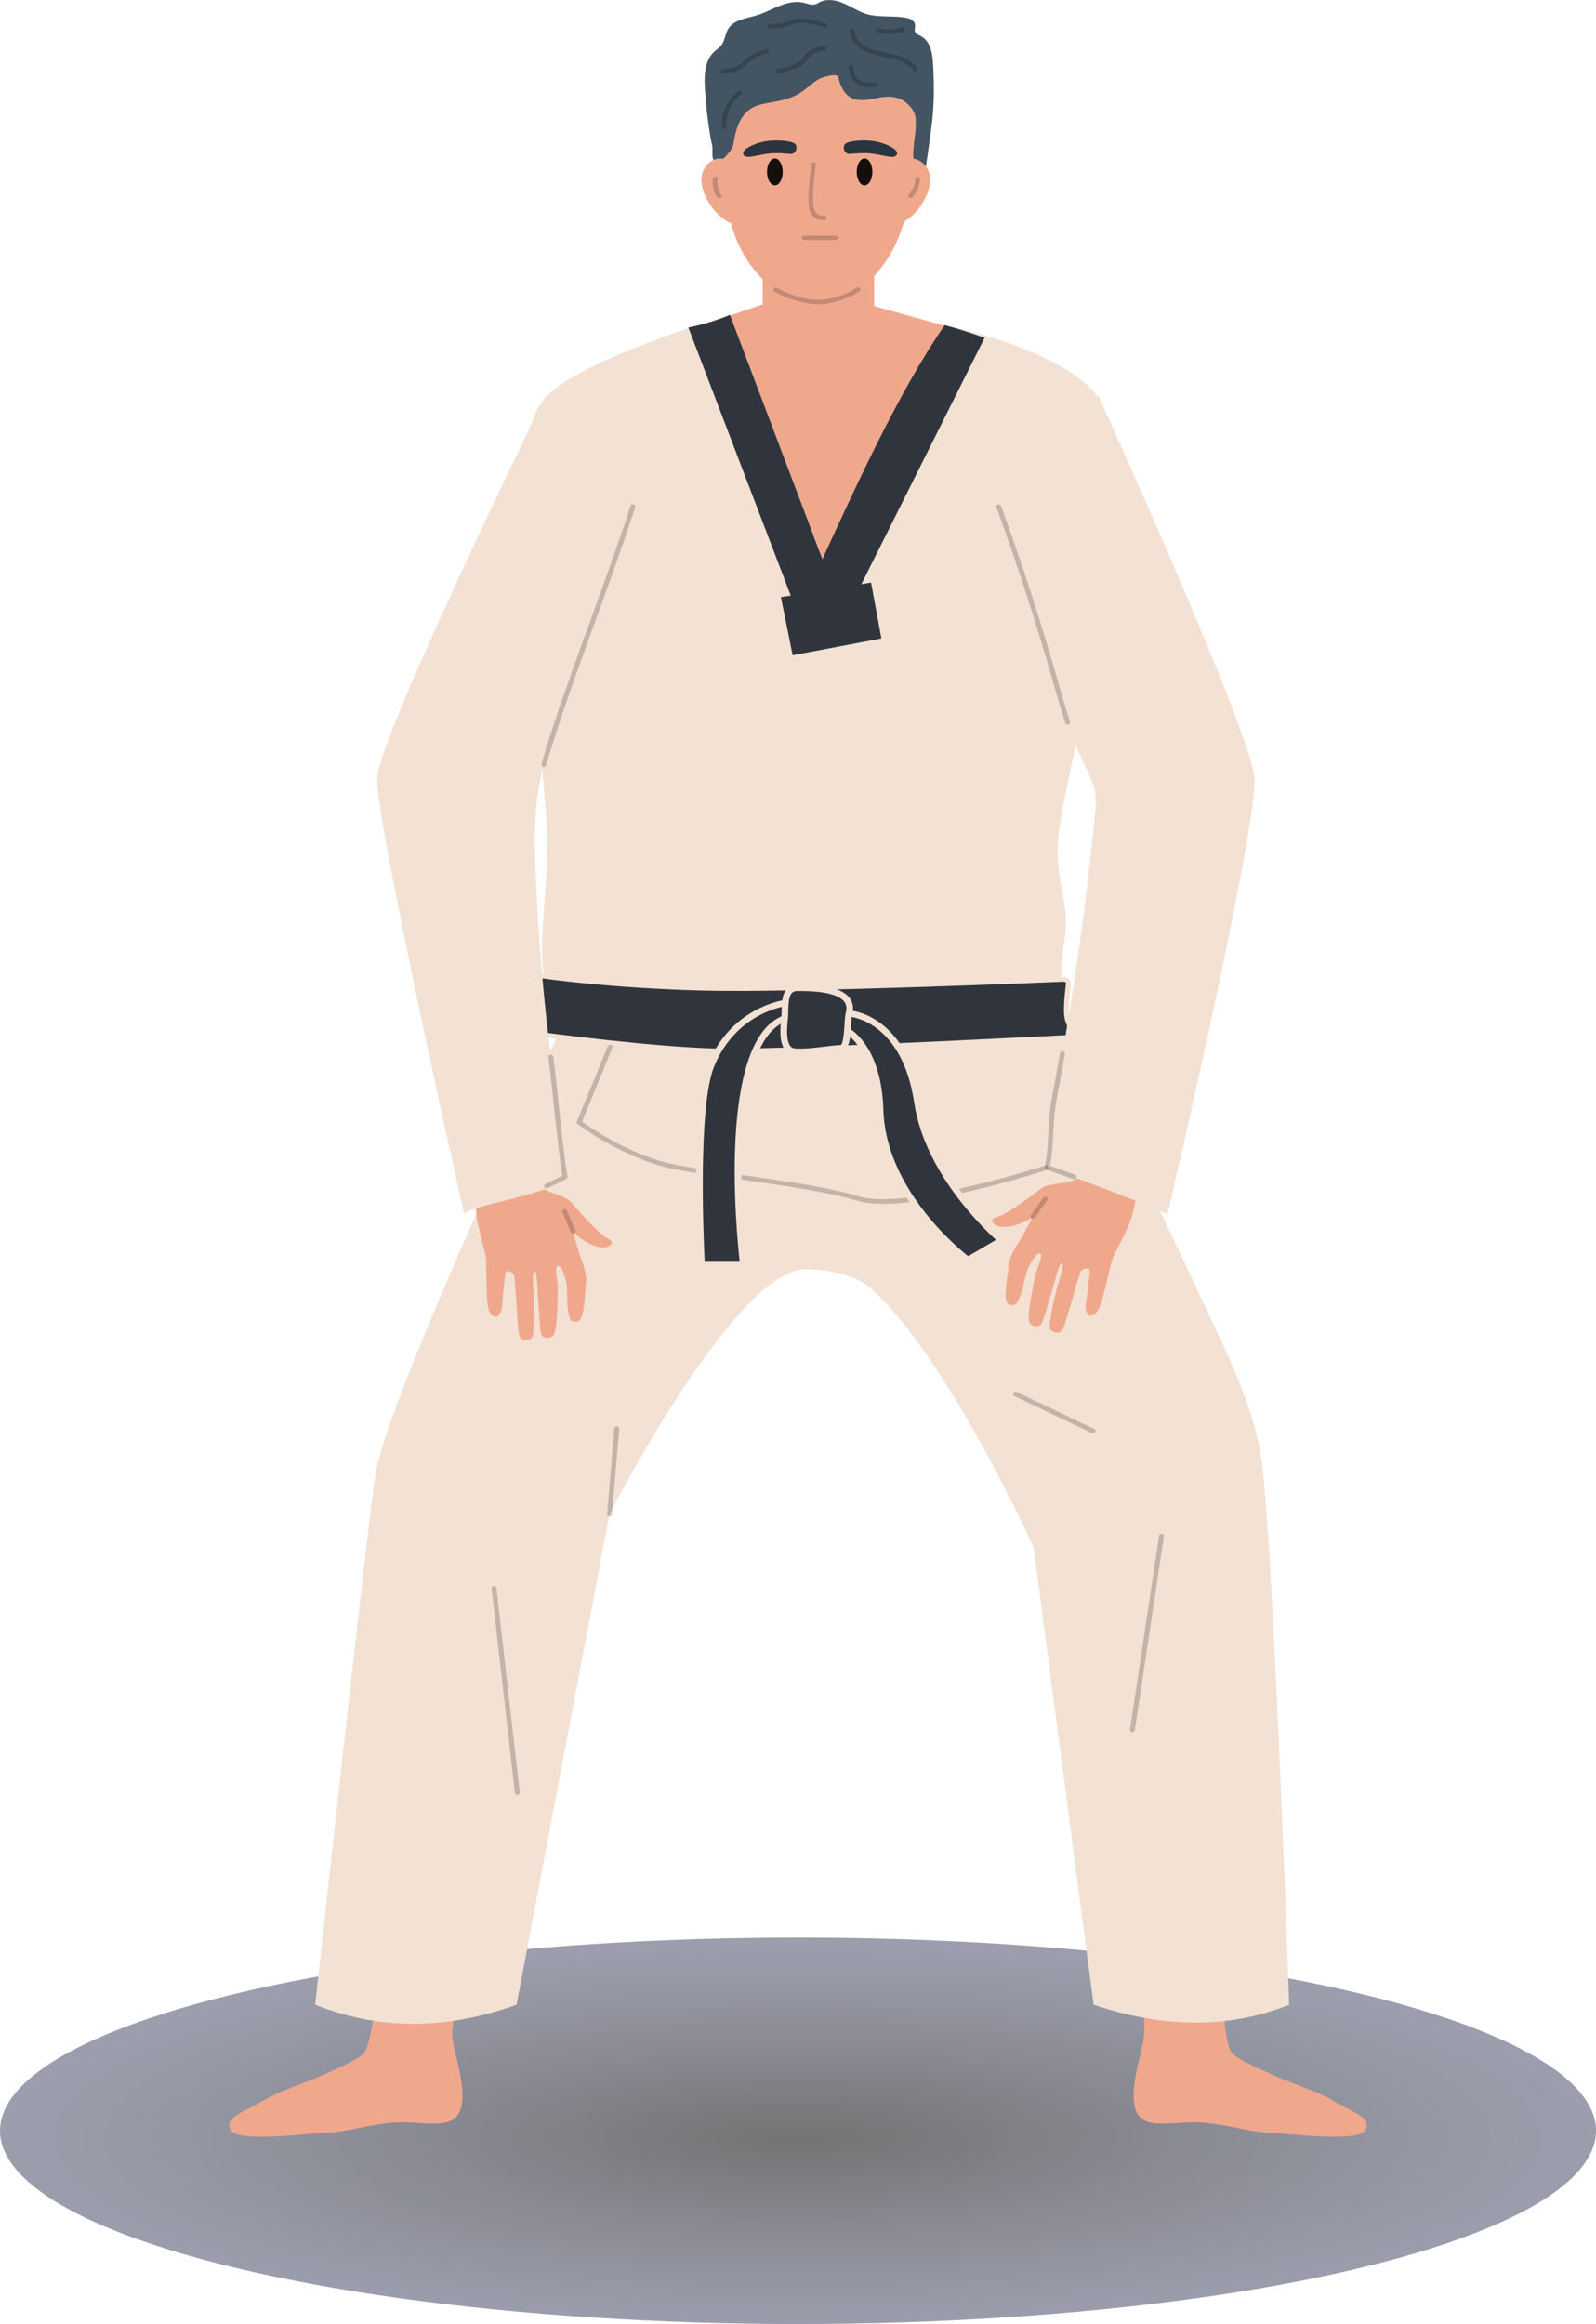 <?xml version="1.0" encoding="UTF-8"?><svg id="Calque_2" xmlns="http://www.w3.org/2000/svg" xmlns:xlink="http://www.w3.org/1999/xlink" viewBox="0 0 349.83 509.36"><defs><style>.cls-1{fill:#f3e1d3;}.cls-2{fill:#010101;}.cls-3{fill:#f0a88d;}.cls-4{fill:#30353d;}.cls-5{fill:#c48975;}.cls-6{fill:#435563;}.cls-7{fill:#160e0c;}.cls-8{fill:#2b353f;}.cls-9{opacity:.2;}.cls-10{fill:url(#Dégradé_sans_nom_28);opacity:.55;}</style><radialGradient id="Dégradé_sans_nom_28" cx="174.92" cy="467.01" fx="174.92" fy="467.01" r="175.98" gradientTransform="translate(0 356.47) scale(1 .24)" gradientUnits="userSpaceOnUse"><stop offset="0" stop-color="#010101"/><stop offset=".44" stop-color="#252735"/><stop offset=".81" stop-color="#3f435a"/><stop offset="1" stop-color="#4a4e69"/></radialGradient></defs><g id="Calque_1-2"><ellipse class="cls-10" cx="174.92" cy="467.01" rx="174.92" ry="42.35"/><g><g><path class="cls-6" d="m156.74,38.1c-.2-.96.04-1.84-.02-2.79-.1-1.69-.69-3.45-.98-5.12-.61-3.59-1.02-7.2-1.24-10.83-.17-2.87-.07-6.12,2.12-8.09.45-.41.98-.74,1.38-1.2.92-1.09.91-2.67,1.69-3.85,1.27-1.94,4.05-2.2,6.33-2.91,1.7-.53,3.26-1.4,4.91-2.05,1.65-.65,3.49-1.08,5.23-.66.85.2,1.72.61,2.56.35.34-.1.63-.31.94-.47,1.39-.72,3.13-.53,4.61,0,2.31.83,4.22,2.41,6.67,2.84,2.46.44,4.99.13,7.45.54.93.15,1.99.56,2.16,1.44.12.59-.22,1.25.07,1.78.22.4.73.57,1.15.79,2.58,1.33,2.68,4.79,2.8,7.22.18,3.45.17,6.92-.14,10.37-.38,4.21-1.92,13.8-1.92,13.83-.06.37-19.05-.5-20.34-.53-5.09-.13-10.19-.27-15.28-.4l-5.9-.15c-1.03-.03-2.6.22-3.58-.09-.19-.06-.48-.01-.68-.02Z"/><polygon class="cls-3" points="167.17 56.1 167.17 66.71 150.72 72.35 180.02 123.82 209.4 72.03 191.62 67.1 191.62 54.28 167.17 56.1"/><path class="cls-3" d="m197.14,13.29c-4.6-5.42-9.54-7.39-17.83-7.39s-13.16,2.19-17.64,7.55c-4.56,5.45-3.99,14.49-3.27,21.19.72,6.7.87,12.91,3.18,18.26,2.31,5.36,5.94,9.05,8.49,10.59,2.48,1.5,6.25,2.72,9.24,2.72s6.28-1.11,8.77-2.72c2.84-1.83,6.55-5.72,8.86-11.4,2.31-5.68,2.55-10.76,3.28-17.45.72-6.7,2.02-15.34-3.08-21.35Z"/><path class="cls-5" d="m179.31,66.7c-2.89,0-6.8-1.15-9.52-2.8-.24-.15-.31-.45-.16-.68.15-.23.47-.29.71-.15,2.57,1.56,6.26,2.64,8.97,2.64s5.92-.99,8.49-2.64c.23-.15.55-.09.71.13.16.22.1.53-.14.68-2.73,1.76-6.12,2.8-9.06,2.8Z"/><path class="cls-5" d="m183.17,52.61h-6.93c-.28,0-.51-.22-.51-.49s.23-.49.51-.49h6.93c.28,0,.51.22.51.49s-.23.49-.51.49Z"/><path class="cls-6" d="m180.01,4.91c-6.73,0-13.77,1.51-18.24,6.66-5.4,6.23-5.69,14.71-5.61,22.35,0,.62.15,1.41.79,1.53,1.31.25,3.6-2.76,3.73-3.52.27-1.59.55-3.19,1.18-4.68.63-1.49,1.66-2.88,3.13-3.68,1.1-.6,2.36-.83,3.6-1.05,2.21-.39,4.48-.8,6.41-1.92,1.56-.91,2.81-2.25,4.35-3.18.72-.44,3.61-1.38,4.27-.7.23.24.29.95.4,1.27.16.46.34.92.58,1.36.43.81,1.02,1.55,1.86,2.02,1.69.95,3.83.53,5.75.13,2.69-.56,4.96-.48,6.95,1.5.58.58,1.09,1.25,1.34,2.01.3.91.22,1.88.21,2.84,0,1.28-.77,5.55-.49,6.79.16.72.79-.08,1.51-.35,2.51-.94.86-7.97.57-9.88-.46-2.98-1.19-5.97-2.48-8.73-2.17-4.64-5.97-8.1-11.08-9.63-2.81-.85-5.79-1.13-8.73-1.13Z"/><path class="cls-5" d="m180.32,48.26c-.93,0-2.31-.45-2.87-2.21-.31-.97-.34-2.98-.09-5.95.18-2.19.46-4.13.46-4.15.04-.27.31-.45.58-.42.28.04.48.28.44.55,0,.02-.27,1.93-.45,4.09-.3,3.56-.14,5,.05,5.59.55,1.71,1.99,1.52,2.15,1.49.28-.04.55.13.6.39.05.26-.13.52-.41.57-.13.02-.29.04-.46.04Z"/><g><path class="cls-7" d="m187.78,37.68c0,1.63.77,2.95,1.72,2.95s1.72-1.32,1.72-2.95-.77-2.95-1.72-2.95-1.72,1.32-1.72,2.95Z"/><path class="cls-7" d="m168.12,37.68c0,1.63.77,2.95,1.72,2.95s1.72-1.32,1.72-2.95-.77-2.95-1.72-2.95-1.72,1.32-1.72,2.95Z"/></g><path class="cls-8" d="m174.35,31.62c.56.7.07,2.18-1.04,2.12-1.13-.06-2.73-.3-4.76-.09-1.96.2-4.23.98-5.1.65-.77-.29-.87-1.17.55-1.99,1.32-.76,3.05-1.36,5.05-1.49,2-.13,4.74.1,5.3.8Z"/><path class="cls-8" d="m185.18,31.62c-.56.7-.07,2.18,1.04,2.12,1.13-.06,2.73-.3,4.76-.09,1.96.2,4.23.98,5.1.65.77-.29.87-1.17-.55-1.99-1.32-.76-3.05-1.36-5.05-1.49-2-.13-4.74.1-5.3.8Z"/><g><path class="cls-3" d="m159.8,35.65c-2.03-2.37-6.63.16-6,4.61.63,4.44,4.94,8.93,7.63,8.91,2.69-.02,1.11-10.33-1.63-13.52Z"/><path class="cls-5" d="m157.67,43.5c-.16,0-.32-.07-.42-.21-1.32-1.78-1-4.09-.98-4.18.04-.27.3-.45.58-.42.28.04.48.28.44.55,0,.02-.27,2.03.81,3.49.16.22.11.53-.12.68-.09.06-.19.09-.3.09Z"/></g><g><path class="cls-3" d="m197.83,35.65c2.03-2.37,6.63.16,6,4.61-.63,4.44-4.94,8.93-7.63,8.91-2.69-.02-1.11-10.33,1.63-13.52Z"/><path class="cls-5" d="m199.6,43.4c-.12,0-.24-.04-.34-.13-.21-.18-.23-.49-.04-.69.01-.01,1.42-1.53,1.38-3.32,0-.27.22-.49.5-.5.29.02.52.21.52.48.04,2.18-1.57,3.92-1.64,3.99-.1.11-.24.16-.38.16Z"/></g><g class="cls-9"><path class="cls-2" d="m170.64,16.07c-.26,0-.48-.19-.51-.44-.03-.27.18-.51.46-.54,1.13-.11,2.24-.53,3.3-.94.42-.16.85-.32,1.19-.57.35-.25.64-.6.94-.98.18-.22.35-.43.54-.63,1.05-1.11,2.61-1.8,4.18-1.84.34-.01.52.21.53.48,0,.27-.22.5-.5.5-1.29.03-2.58.6-3.45,1.52-.17.18-.33.38-.49.58-.33.41-.67.83-1.14,1.16-.45.32-.96.52-1.42.69-1.13.44-2.31.89-3.59,1.01-.02,0-.03,0-.05,0Z"/></g><g class="cls-9"><path class="cls-2" d="m158.69,28.29c-.27,0-.5-.2-.51-.46-.18-2.98,1.21-5.99,3.64-7.88.22-.17.54-.14.72.07.18.21.15.52-.07.69-2.17,1.69-3.42,4.39-3.26,7.06.02.27-.2.5-.48.52-.01,0-.02,0-.03,0Z"/></g><g class="cls-9"><path class="cls-2" d="m158.52,16.12c-.26,0-.48-.18-.51-.43-.03-.27.17-.51.45-.54,1.26-.14,2.69-.29,3.73-1.03.27-.19.52-.42.78-.67l.28-.26c1.42-1.28,3.05-2.1,4.69-2.36.29-.04.55.14.59.4.05.27-.14.52-.42.56-1.83.29-3.27,1.3-4.16,2.1l-.27.25c-.28.26-.56.52-.89.76-1.27.89-2.91,1.07-4.23,1.21-.02,0-.04,0-.06,0Z"/></g><g class="cls-9"><path class="cls-2" d="m168.91,6.28c-.1,0-.19,0-.29,0-.28,0-.51-.23-.5-.5,0-.27.24-.48.51-.48h.01c1.41.03,2.85-.19,4.2-.66l.36-.13c.43-.16.87-.32,1.36-.4.57-.1,1.14-.07,1.62-.03,1.64.13,3.25.47,4.79,1.03.26.1.4.38.3.63-.1.25-.39.38-.66.28-1.45-.52-2.97-.85-4.51-.97-.42-.03-.9-.06-1.35.02-.39.07-.77.21-1.17.35l-.37.13c-1.38.48-2.82.73-4.29.73Z"/></g><g class="cls-9"><path class="cls-2" d="m191.16,19.11c-1.41,0-2.79-.17-3.8-1.11-.92-.85-1.2-2.08-1.4-3.26-.05-.27.14-.52.42-.56.29-.04.55.14.59.4.19,1.07.41,2.08,1.11,2.72.9.84,2.39.86,3.84.81.29-.01.52.2.53.47,0,.27-.21.5-.5.51-.26,0-.53.01-.79.01Z"/></g><g class="cls-9"><path class="cls-2" d="m200.6,15.65c-.17,0-.33-.08-.43-.22-.81-1.19-2.3-2.02-4.53-2.55-.55-.13-1.11-.24-1.67-.35-1.33-.26-2.71-.53-3.99-1.1-1.66-.73-3.6-2.36-3.64-4.57,0-.27.22-.49.51-.5h0c.28,0,.51.21.51.48.03,1.75,1.66,3.08,3.04,3.69,1.17.52,2.43.76,3.77,1.03.57.11,1.14.23,1.71.36,2.5.6,4.18,1.57,5.14,2.97.16.23.09.53-.15.68-.09.05-.19.08-.28.08Z"/></g><g class="cls-9"><path class="cls-2" d="m194.73,7.45c-.82,0-1.64-.1-2.43-.31-.27-.07-.44-.34-.36-.6.08-.26.36-.42.63-.34,1.66.43,3.46.35,5.07-.23.27-.1.56.03.66.28.1.25-.03.54-.3.63-1.04.38-2.16.57-3.28.57Z"/></g></g><g><path class="cls-3" d="m106.4,412.45c-1.49,9.78-7.8,29.41-7.27,34.17.39,3.56,3.88,12.7,1.3,16.8-2.17,3.44-8.47,1.34-14.17,1.79-5.7.45-9.87,1.97-14.46,2.2-5.49.28-19.59,2.16-21.21-.55-1.73-2.89,3.65-4.27,7.08-6.47,2.95-1.89,9.92-4.09,13.69-5.85,3.82-1.78,7.6-3.41,8.53-4.71,2.67-3.76,5.51-37.9,5.51-37.9l20.99.52Z"/><path class="cls-3" d="m248.41,423.93c1.49,9.78,2.82,17.93,2.3,22.69-.39,3.56-3.88,12.7-1.3,16.8,2.17,3.44,8.47,1.34,14.17,1.79,5.7.45,9.87,1.97,14.46,2.2,5.49.28,19.59,2.16,21.21-.55,1.74-2.89-3.65-4.27-7.08-6.47-2.95-1.89-9.92-4.09-13.69-5.85-3.82-1.78-7.6-3.41-8.53-4.71-2.67-3.76-1.9-26.07-1.9-26.07l-19.63.18Z"/><g><path class="cls-1" d="m276.66,320.91c-1.79-13.94-9.6-28.06-15.44-40.76-7.13-15.51-14.73-30.82-22.54-46.03-1.63-3.18-4.29-6.74-5.27-10.17-1.02-3.55-.84-8.6-.73-12.34.1-3.36,1.04-6.59.95-9.97-.12-4.49-1.57-8.86-1.8-13.35-.23-4.46.65-8.9,1.53-13.29,3.55-17.76,7.99-35.09,9.65-53.11.93-10.05,4.23-29.76-4.84-37.64-10.26-8.92-31.1-12.99-31.1-12.99,2.02,4.65-18.43,38.44-26.82,51.3-4.95-15.35-23.22-45.53-20.27-53.55,0,0-34.54,10.2-40.95,18.75-6.62,8.83-3.51,27.61-3.21,37.6.54,17.72,2.44,35.05,3.83,52.67.33,4.17.22,8.35.11,12.53-.2,7.65-1.65,16.3-.51,23.86.43,2.86,4.16,10.01,2.9,12.69-.09.2-37.36,79.27-39.9,96.23-1.85,12.35-13.16,116.04-13.16,116.04,14.14,5.64,28.87,5.5,44.14,0l20.37-107.55s27.45-53.64,43.01-53.64c2.93,0,10.38.67,14.29,4.18,16.85,15.12,35.65,56.74,35.65,56.74l13.16,100.27c14.73,4.9,29.08,5.52,42.87,0,0,0-3.4-98.64-5.94-118.47Z"/><g class="cls-9"><path class="cls-2" d="m193.59,263.84c-2.19,0-4.12-.2-5.67-.67-6.63-1.99-16.65-3.41-25.5-4.65-5.57-.78-10.82-1.52-14.92-2.34-10.75-2.16-20.78-9.73-20.88-9.8-.18-.14-.25-.38-.16-.58l7.07-17.25c.11-.26.42-.39.69-.29.27.1.41.4.3.66l-6.93,16.9c1.75,1.27,10.67,7.48,20.12,9.37,4.06.82,9.31,1.55,14.85,2.33,8.88,1.25,18.95,2.67,25.66,4.69,10.46,3.15,40.82-6.74,41.13-6.84.28-.09.58.05.68.32.1.27-.05.56-.33.65-1.08.35-23.06,7.51-36.13,7.51Z"/></g><g><g><path class="cls-4" d="m117.57,214.73c-1.53,6.52.38,4.97.35,11.04,0,.57.55,1.04,1.22,1.02,0,0,24.25,3.29,38.68,3.56,7.85.15,29.75-.75,48.11-1.6,15.41-.71,28.33-1.39,28.33-1.39.78-.02,1.33-.68,1.1-1.32,0,0-1.34-1.35-1.56-3.57-.21-2.22.44-7.1.44-7.1-.15-.42-.59-.7-1.1-.72,0,0-58.05,2.49-78.99,1.95-20.94-.54-35.37-2.7-35.37-2.7-.57-.01-1.08.34-1.19.82Z"/><path class="cls-1" d="m159.73,230.87c-.71,0-1.36,0-1.93-.02-14.3-.27-38.5-3.53-38.75-3.56-.41.01-.87-.16-1.21-.47-.31-.29-.47-.66-.47-1.06.01-2.45-.29-3.6-.56-4.61-.39-1.45-.69-2.6.23-6.53.17-.71.87-1.22,1.69-1.22.01,0,.02,0,.04,0,.22.03,14.71,2.16,35.37,2.7,20.68.53,78.38-1.93,78.96-1.95.76.01,1.41.44,1.63,1.06l.04.11-.02.12s-.64,4.85-.44,6.99c.19,2.01,1.4,3.25,1.41,3.27l.12.18c.16.44.09.92-.2,1.31-.31.42-.83.68-1.4.69-.11,0-13.07.69-28.31,1.39-16.3.75-36.96,1.62-46.22,1.62Zm-40.61-4.6c.33.04,24.47,3.29,38.7,3.56,7.95.15,30.53-.79,48.07-1.6,15.23-.71,28.2-1.38,28.32-1.39.24,0,.45-.1.56-.26.05-.07.1-.18.08-.31-.33-.38-1.41-1.73-1.6-3.77-.2-2.06.31-6.23.42-7.07-.11-.17-.32-.28-.56-.28-.54.02-58.29,2.49-79,1.95-20.73-.53-35.29-2.68-35.44-2.7h0c-.25,0-.53.18-.59.43h0c-.87,3.7-.6,4.69-.24,6.06.27,1.02.61,2.28.59,4.87,0,.15.08.26.15.32.13.12.33.17.52.19Z"/></g><g><path class="cls-4" d="m172.13,219.84s-11.3,1.31-16.3,13.74c-3.96,9.84-2.05,43.67-2.05,43.67h9.17s-5.95-48.44,9.03-54l.15-3.4Z"/><path class="cls-1" d="m163.76,277.93h-10.67l-.04-.65c-.08-1.39-1.87-34.09,2.1-43.95,5.1-12.67,16.77-14.16,16.89-14.18l.18,1.37c-.11.01-10.93,1.43-15.72,13.3-3.56,8.84-2.27,38-2.04,42.73h7.68c-.73-6.47-4.87-48.59,9.57-53.96l.53,1.28c-5.83,2.17-9.18,12.01-9.67,28.47-.38,12.61,1.08,24.69,1.1,24.82l.09.77Z"/></g><g><path class="cls-4" d="m186.09,222.12s12.19.71,15.02,19.54c2.55,16.98,18.39,30.19,18.39,30.19l-7.36,4.31s-18.68-13.75-19.24-32.88c-.41-13.75-7.07-17.25-7.07-17.25l.26-3.91Z"/><path class="cls-1" d="m212.09,277l-.39-.29c-.19-.14-18.95-14.17-19.52-33.41-.39-13.12-6.64-16.64-6.7-16.67l.7-1.2c.29.15,7.03,3.85,7.45,17.83.5,17.07,15.93,29.97,18.58,32.06l6.11-3.58c-3.14-2.85-15.68-15.03-17.92-29.98-2.7-18-13.87-18.92-14.35-18.95l.09-1.37c.52.03,12.81.97,15.69,20.13,2.48,16.52,18,29.64,18.15,29.77l.74.61-8.62,5.05Z"/></g><g><path class="cls-4" d="m174.57,216.52c-3.06.06-2.35,4.7-2.59,6.72s-.71,6.72,1.88,7.17c2.59.45,8.47-.67,10.35-.67s1.41-5.82,1.88-7.62c.47-1.79.71-5.82-11.52-5.6Z"/><path class="cls-1" d="m175.39,231.2c-.62,0-1.19-.03-1.66-.12-3.33-.58-2.7-5.91-2.47-7.92.05-.39.05-.89.06-1.44.04-2.32.1-5.84,3.23-5.9h0c6.11-.12,9.91.79,11.55,2.75.84,1,1.07,2.25.69,3.7-.13.48-.18,1.39-.24,2.36-.17,2.84-.35,5.78-2.34,5.78-.62,0-1.76.14-3.08.3-1.84.22-4.01.48-5.74.48Zm-.81-13.99c-1.6.03-1.77,2.07-1.81,4.54,0,.58-.02,1.12-.07,1.57-.59,5.02.38,6.26,1.29,6.42,1.57.27,4.56-.09,6.96-.38,1.37-.16,2.55-.31,3.26-.31.42,0,.72-1.51.9-4.49.07-1.07.12-2,.28-2.61.27-1.05.14-1.84-.42-2.51-.91-1.09-3.46-2.36-10.39-2.23h0Z"/></g></g></g><g><path class="cls-3" d="m115.86,251.9s.38,6.22,1.99,7.83c1.6,1.61,5.91,2.16,7.17,3.6s6.05,7.05,8.43,8.26c1.44.73.28,1.78-1.2,1.82s-4.75-1.24-6.65-3.59c0,0,1.07,4.24,1.94,6.56.87,2.33,1.15,3.88.87,5.4s-.19,7.34-1.72,7.79c-1.53.44-1.88-.23-2.2-2.43-.32-2.2-.04-4.98-.34-6.04-.3-1.06-.94-3.74-1.85-3.64-.91.1.07,3.46-.02,5.45-.09,1.99-.05,9.27-1.16,9.96s-2.28.41-2.56-.73c-.28-1.15-.39-5.13-.57-6.63-.18-1.5-.19-7.07-.84-6.92-.64.14-.21,3.91-.14,5.36.08,1.45.19,8.79-.47,9.31-.65.52-2.19.96-2.69-.49-.51-1.45-.82-12.54-1.21-13.33-.38-.79-1.77-1.25-1.88-.36-.1.89-.64,5.39-.67,6.79-.03,1.4-.69,2.94-1.53,2.74s-1.4-.74-1.68-2.71c-.28-1.97-.27-8.4-.36-10.01s-1.72-6.34-2.09-9.63c-.36-3.29.41-6.67-1.34-10.79l12.76-3.56Z"/><path class="cls-5" d="m125.6,270.33c-.21,0-.41-.12-.5-.32l-1.83-4.3c-.11-.26.02-.56.3-.66.27-.11.59.02.7.28l1.83,4.3c.11.26-.02.56-.3.66-.07.03-.13.04-.2.04Z"/></g><path class="cls-1" d="m119.04,87.75s-35.94,73.45-36.36,82.75c-.42,9.27,18.99,95.34,19.1,95.82-.44-1.97,19.87-4.62,21.56-8.06,1.09-2.2.68-4.78.28-7.18-3.36-19.9-5.44-39.99-6.22-60.13-.24-6.11-.35-12.26.69-18.29.81-4.69,2.31-9.24,3.81-13.77,5.33-16.15,11.59-31.69,16.8-47.82l-19.67-23.32Z"/><g class="cls-9"><path class="cls-2" d="m119.23,168.09s-.09,0-.13-.02c-.29-.07-.46-.35-.39-.62.78-2.95,1.75-5.88,2.69-8.73,2.54-7.68,5.33-15.34,8.02-22.75,2.97-8.17,6.05-16.61,8.78-25.07.09-.27.39-.42.67-.34.28.08.44.37.35.64-2.74,8.47-5.81,16.93-8.79,25.1-2.69,7.4-5.48,15.05-8.01,22.72-.93,2.83-1.9,5.75-2.67,8.67-.06.23-.28.39-.52.39Z"/></g><g class="cls-9"><path class="cls-2" d="m119.82,260.47c-.19,0-.38-.1-.47-.27-.14-.25-.04-.56.22-.69l3.69-1.85c-.68-4.17-1.39-10.9-2.03-16.86-.37-3.46-.71-6.74-1.01-9.08-.03-.28.17-.53.47-.57.29-.03.56.17.6.45.3,2.36.64,5.63,1.01,9.1.65,6.12,1.39,13.06,2.08,17.16.04.22-.08.43-.28.53l-4.03,2.02c-.08.04-.17.06-.25.06Z"/></g><g><path class="cls-3" d="m239.8,251.02s-1.73,6.01-3.64,7.27c-1.92,1.26-6.25.95-7.8,2.11-1.55,1.16-7.46,5.71-10.04,6.42-1.56.43-.66,1.68.77,2.02,1.43.34,4.92-.28,7.28-2.2,0,0-1.96,3.93-3.32,6.04-1.36,2.1-1.97,3.57-2.02,5.11s-1.41,7.22,0,7.96c1.4.74,1.89.14,2.68-1.95.79-2.09,1.13-4.87,1.65-5.85.52-.98,1.73-3.48,2.6-3.2.87.28-.82,3.37-1.16,5.34-.34,1.97-1.97,9.08-1.03,9.97s2.14.85,2.66-.21c.52-1.07,1.5-4.94,2-6.38.5-1.44,1.73-6.88,2.32-6.61.6.27-.64,3.87-1.03,5.27-.39,1.41-2.09,8.56-1.57,9.2.53.63,1.93,1.37,2.74.05s3.53-12.1,4.07-12.8c.54-.7,2.01-.87,1.91.02-.09.89-.54,5.4-.82,6.77s.04,3.02.91,2.98c.87-.04,1.53-.45,2.23-2.32.7-1.87,2.09-8.16,2.53-9.72.43-1.56,3.06-5.86,4.14-9.01,1.07-3.15,1.05-6.61,3.66-10.29l-11.71-6Z"/><path class="cls-5" d="m226.37,267.15c-.1,0-.21-.03-.3-.09-.24-.16-.31-.47-.14-.71l2.73-3.85c.16-.23.5-.29.74-.14.24.16.31.47.14.71l-2.73,3.85c-.1.15-.27.22-.44.22Z"/></g><path class="cls-1" d="m240.72,86.67s33.39,73.32,34.24,83.83c.84,10.46-18.89,94.94-19.1,95.82.17-.73-23.74-9.52-26.31-10.47,1-4.75.54-9.85,1.48-14.77,1.29-6.81,2.48-13.65,3.57-20.49,2.23-14.02,4.03-28.1,5.41-42.21.16-1.61.31-3.24.03-4.83-.35-2.02-1.35-3.86-2.24-5.72-2.96-6.16-4.84-12.73-6.7-19.27-3.62-12.71-7.65-25.05-12.17-37.49l21.79-24.39Z"/><g class="cls-9"><path class="cls-2" d="m234.03,158.84c-.23,0-.44-.14-.51-.36-1.09-3.28-2.03-6.6-2.94-9.8-3.52-12.38-7.5-24.63-12.16-37.45-.1-.27.05-.56.33-.65.28-.09.58.05.68.32,4.67,12.85,8.65,25.12,12.18,37.52.91,3.19,1.85,6.49,2.93,9.76.09.27-.07.55-.35.64-.05.02-.11.02-.16.02Z"/></g><g class="cls-9"><path class="cls-2" d="m235.43,258.45c-.06,0-.13-.01-.19-.03l-5.88-2.09c-.25-.09-.39-.33-.34-.58.51-2.4.63-4.85.77-7.45.12-2.4.25-4.89.71-7.31.65-3.45,1.28-6.88,1.85-10.2.05-.28.33-.46.62-.42.29.05.49.31.44.59-.58,3.32-1.2,6.76-1.86,10.21-.45,2.36-.57,4.81-.69,7.18-.12,2.37-.25,4.82-.7,7.17l5.46,1.94c.28.1.42.39.31.66-.08.21-.29.33-.5.33Z"/></g><g class="cls-9"><path class="cls-2" d="m113.38,393.39c-.27,0-.5-.19-.53-.46l-5.09-44.74c-.03-.28.18-.53.47-.56.27-.04.56.17.59.45l5.09,44.74c.03.28-.18.53-.47.56-.02,0-.04,0-.06,0Z"/></g><g class="cls-9"><path class="cls-2" d="m133.62,332.34s-.03,0-.04,0c-.29-.02-.51-.27-.49-.55l1.56-18.73c.02-.28.29-.49.58-.47.29.02.51.27.49.55l-1.56,18.73c-.02.27-.26.47-.53.47Z"/></g><g class="cls-9"><path class="cls-2" d="m248.22,379.64s-.05,0-.08,0c-.29-.04-.5-.3-.45-.58l6.37-42.45c.04-.28.33-.47.6-.43.29.04.5.3.45.58l-6.37,42.45c-.04.25-.27.44-.53.44Z"/></g><g class="cls-9"><path class="cls-2" d="m239.59,314.14c-.08,0-.16-.02-.24-.05l-16.98-8.09c-.26-.13-.37-.43-.24-.68.13-.25.46-.35.72-.23l16.98,8.09c.26.13.37.43.24.68-.09.18-.28.28-.48.28Z"/></g></g><path class="cls-4" d="m159.99,69.01l20.27,53.55c6.81-14.77,16.67-36.71,26.82-51.3,0,0,4.12,1.08,8.73,2.78l-30.15,60.29-10.34,1.44-24.44-63.99h0c5.46-1.07,9.11-2.77,9.11-2.77Z"/><polygon class="cls-4" points="190.93 127.69 193.19 139.94 173.74 143.61 171.17 130.88 190.93 127.69"/></g></g></svg>
